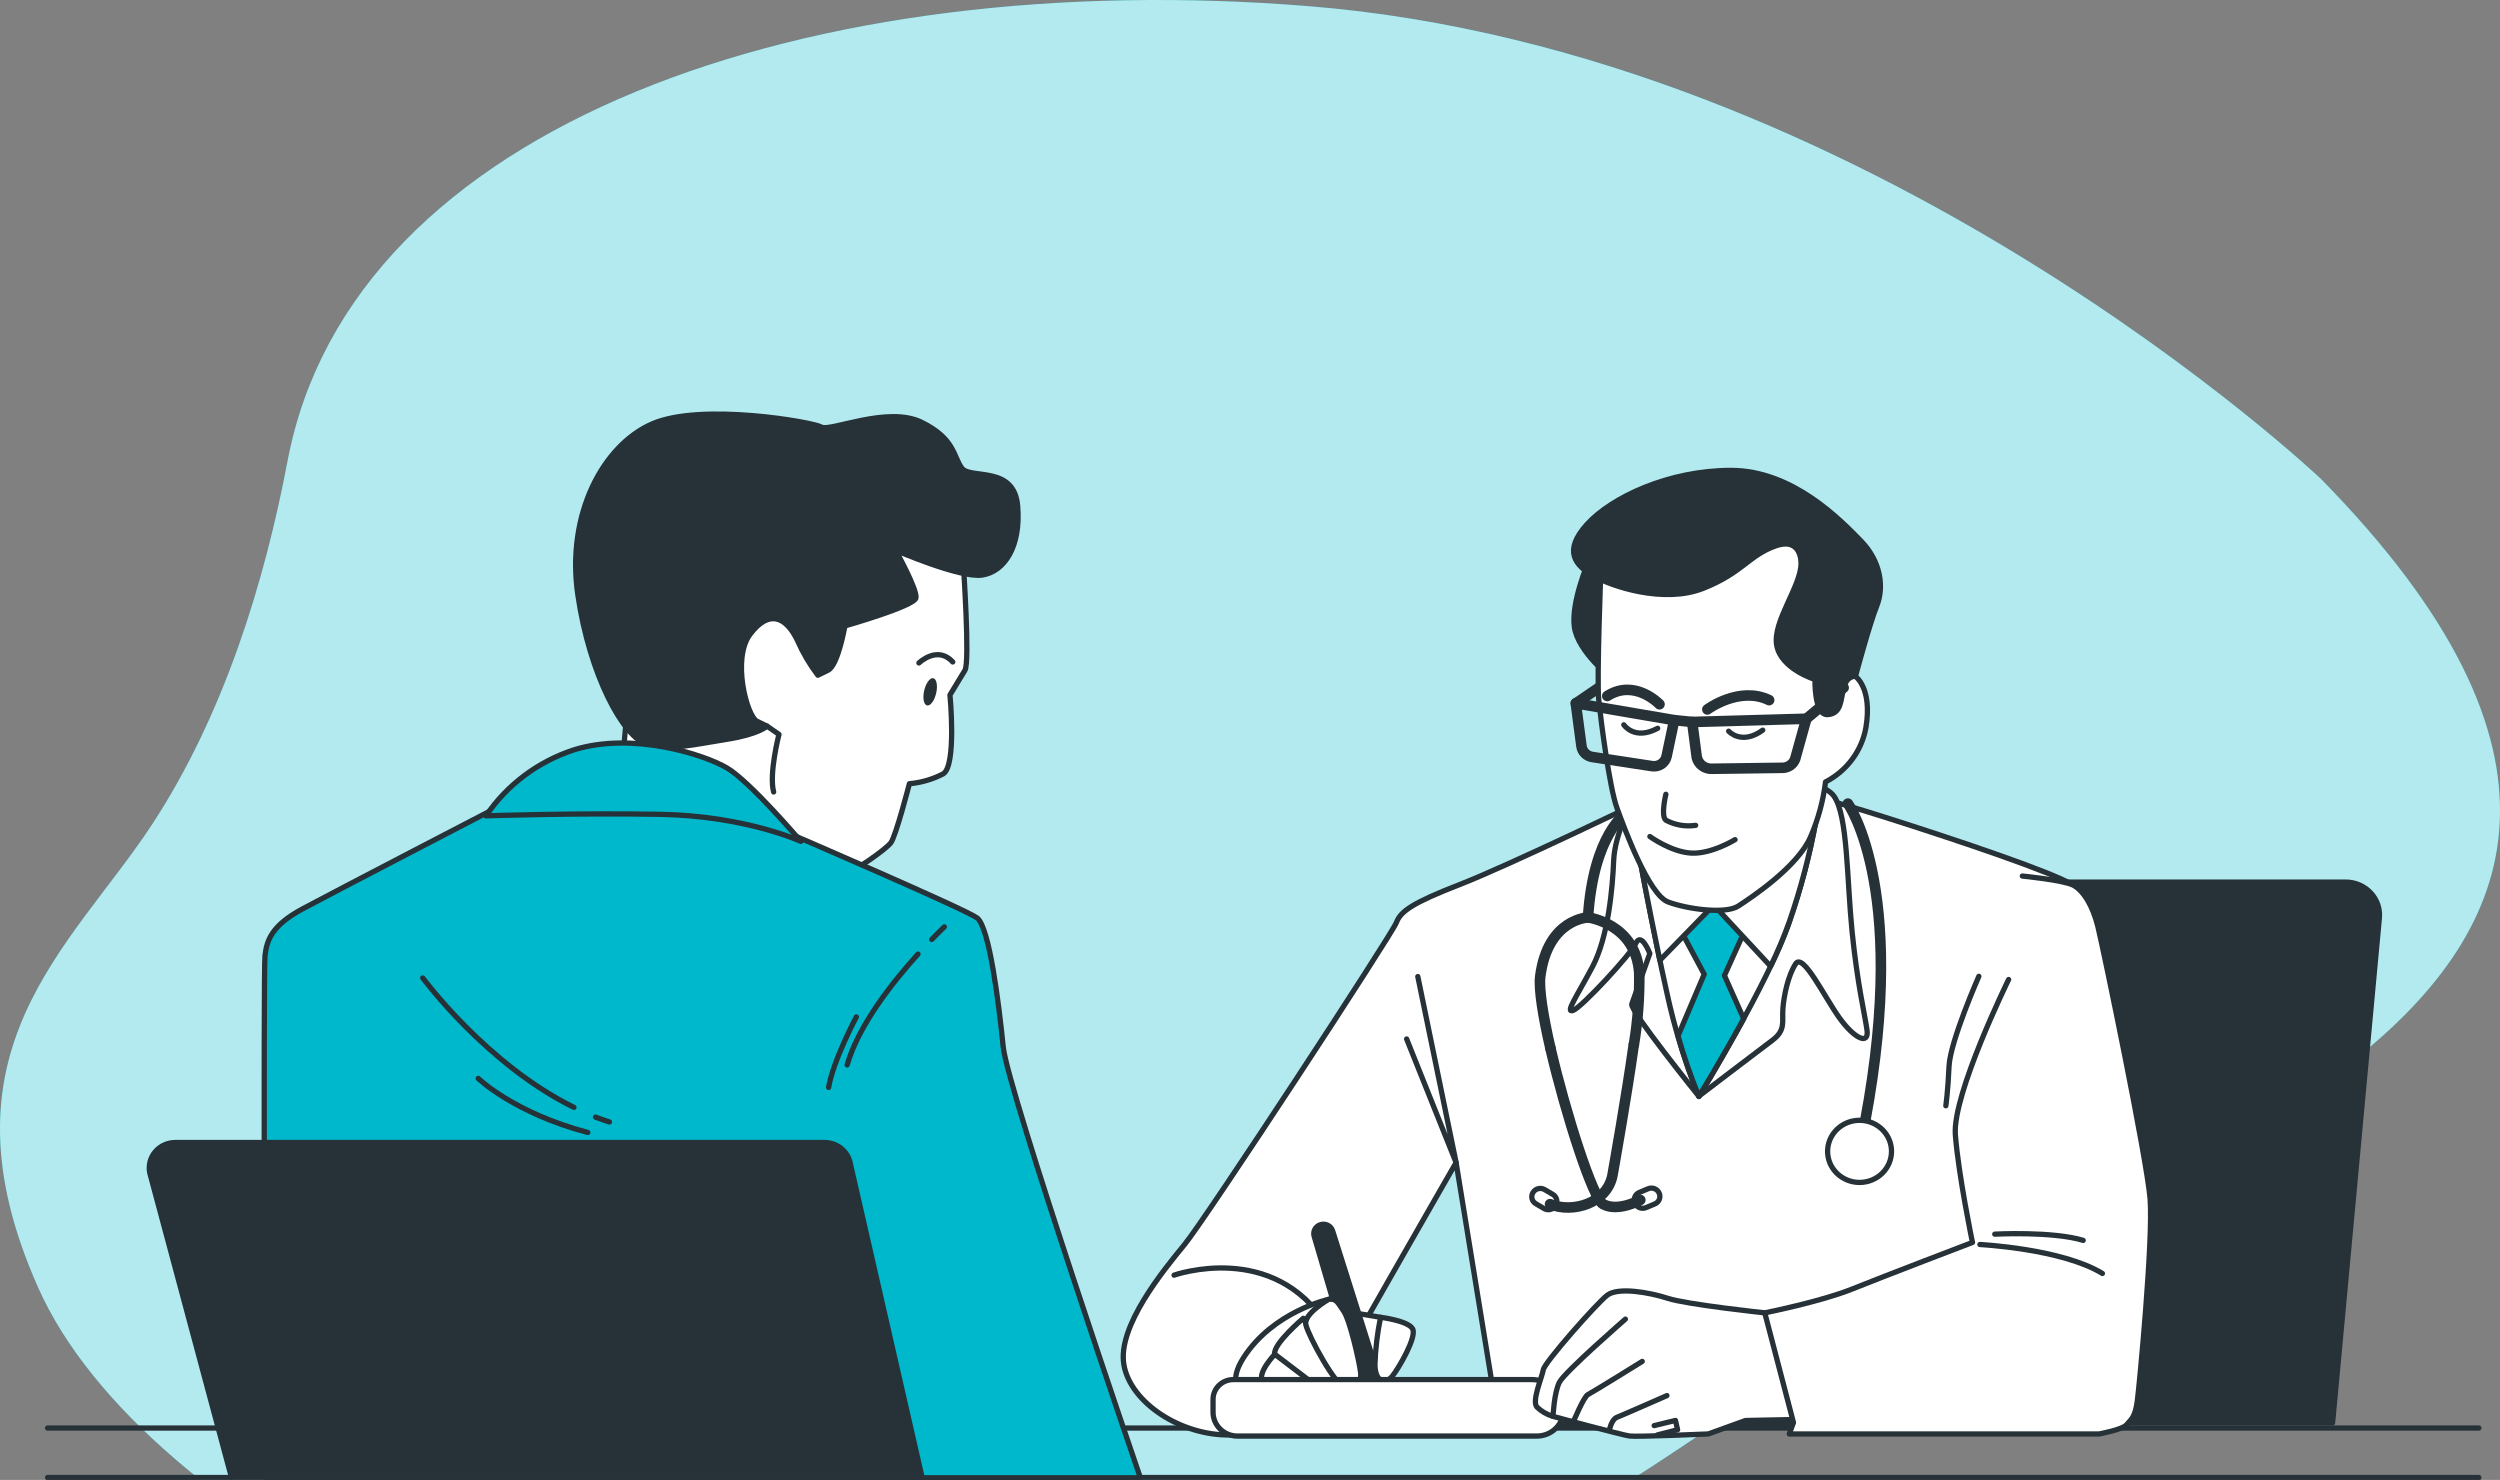 <svg width="473" height="280" viewBox="0 0 473 280" fill="none" xmlns="http://www.w3.org/2000/svg">
<rect x="0" y="0" width="473" height="280" fill="#808080" stroke="none"/>
<g clip-path="url(#clip0_174_4631)">
<path d="M439.176 90.663C439.176 90.663 353.976 9.733 247.603 1.169C153.703 -6.439 66.543 23.193 54.409 87.21C50.086 110.038 42.392 135.257 28.722 156.065C13.388 179.403 -12.776 198.834 7.263 243.7C27.302 288.566 111.93 329.084 173.445 329C234.961 328.916 292.746 292.02 340.422 258.467C388.098 224.913 539.921 193.359 439.176 90.663Z" fill="#00B8CC"/>
<path opacity="0.7" d="M439.176 90.663C439.176 90.663 353.976 9.733 247.603 1.169C153.703 -6.439 66.543 23.193 54.409 87.21C50.086 110.038 42.392 135.257 28.722 156.065C13.388 179.403 -12.776 198.834 7.263 243.7C27.302 288.566 111.93 329.084 173.445 329C234.961 328.916 292.746 292.02 340.422 258.467C388.098 224.913 539.921 193.359 439.176 90.663Z" fill="white"/>
<path d="M469 270.186H9" stroke="#263238" stroke-linecap="round" stroke-linejoin="round"/>
<path d="M469 279.551H9" stroke="#263238" stroke-linecap="round" stroke-linejoin="round"/>
<path d="M443.8 166.894H346.267C344.728 166.892 343.24 167.43 342.076 168.409C340.912 169.388 340.15 170.742 339.929 172.222L325.339 269.198H441.322L450.178 173.652C450.255 172.793 450.147 171.928 449.862 171.111C449.576 170.294 449.119 169.544 448.519 168.909C447.919 168.273 447.19 167.766 446.378 167.419C445.565 167.072 444.688 166.893 443.8 166.894Z" fill="#263238" stroke="#263238" stroke-linecap="round" stroke-linejoin="round"/>
<path d="M311.727 151.064C311.727 151.064 285.338 163.798 276.28 167.314C267.222 170.831 264.995 172.408 264.189 174.563C263.383 176.718 228.138 230.564 224.118 235.462C220.098 240.36 211.422 250.929 212.632 258.168C213.841 265.407 223.513 271.686 232.783 271.49C242.053 271.294 247.897 269.531 248.904 266.984C249.912 264.437 275.494 219.965 275.494 219.965L283.555 269.501H386.479C386.479 269.501 394.54 201.755 394.54 191.764C394.54 181.773 396.555 170.028 392.323 167.481C388.091 164.934 370.57 159.067 357.673 154.952C344.776 150.838 340.755 150.055 337.743 150.055C334.73 150.055 311.727 151.064 311.727 151.064Z" fill="white" stroke="#263238" stroke-linecap="round" stroke-linejoin="round"/>
<path d="M308.936 151.416C308.936 151.416 305.51 157.685 305.309 162.779C305.107 167.873 304.301 177.266 301.278 182.948C298.256 188.629 296.039 191.764 297.651 191.166C299.263 190.569 308.523 180.597 309.53 178.432C310.538 176.267 312.15 180.391 312.15 180.391C312.15 180.391 309.127 188.806 308.724 189.981C308.321 191.156 321.41 207.407 321.41 207.407C321.41 207.407 332.695 198.797 335.314 196.838C337.934 194.879 337.128 193.312 337.329 190.765C337.531 188.218 338.337 184.505 339.738 182.35C341.138 180.195 345.189 188.639 348 192.557C350.811 196.475 353.642 197.847 353.239 194.908C352.836 191.97 351.426 186.288 350.418 176.297C349.41 166.305 349.612 154.365 346.992 150.642C344.372 146.92 330.629 146.185 321.611 145.558C319.147 145.291 316.655 145.698 314.416 146.733C312.176 147.768 310.279 149.39 308.936 151.416Z" fill="white" stroke="#263238" stroke-linecap="round" stroke-linejoin="round"/>
<path d="M268.25 184.77L275.504 219.995L266.134 196.574" stroke="#263238" stroke-linecap="round" stroke-linejoin="round"/>
<path d="M309.944 160.859C309.944 160.859 312.765 176.13 315.384 187.875C316.825 194.56 318.847 201.114 321.43 207.466C321.43 207.466 334.73 185.73 338.559 174.377C340.733 168.113 342.417 161.698 343.597 155.188H309.944V160.859Z" stroke="#263238" stroke-linecap="round" stroke-linejoin="round"/>
<path d="M324.644 166.11L317.4 174.926L322.437 184.33L317.48 195.996C318.573 199.876 319.892 203.693 321.43 207.427C321.43 207.427 325.581 200.649 329.904 192.734L326.266 184.574L330.7 174.779L324.644 166.11Z" fill="#00B8CC" stroke="#263238" stroke-linecap="round" stroke-linejoin="round"/>
<path d="M309.944 155.177V160.859C309.944 160.859 311.888 171.399 314.044 181.694L324.241 171.232L334.992 182.81C336.337 180.062 337.524 177.243 338.549 174.367C340.723 168.103 342.407 161.688 343.587 155.177H309.944Z" fill="white" stroke="#263238" stroke-linecap="round" stroke-linejoin="round"/>
<path d="M222.133 241.26C222.133 241.26 240.944 234.58 251.091 250.831" stroke="#263238" stroke-linecap="round" stroke-linejoin="round"/>
<path d="M251.423 245.816C251.423 245.816 240.914 248.128 235.302 256.836C229.69 265.544 241.106 266.514 244.26 266.514C247.413 266.514 250.396 264.457 250.567 263.389C250.738 262.321 254.869 251.997 254.708 249.587C254.689 248.687 254.353 247.821 253.754 247.135C253.156 246.448 252.333 245.982 251.423 245.816Z" fill="white" stroke="#263238" stroke-linecap="round" stroke-linejoin="round"/>
<path d="M246.587 249.42C246.587 249.42 240.773 254.318 241.166 256.277C241.559 258.236 250.184 265.778 251.847 264.691C252.146 264.543 252.413 264.338 252.632 264.09C252.851 263.841 253.017 263.553 253.12 263.242C253.224 262.93 253.264 262.602 253.237 262.276C253.211 261.95 253.118 261.632 252.965 261.341C252.491 260.606 246.587 249.42 246.587 249.42Z" fill="white" stroke="#263238" stroke-linecap="round" stroke-linejoin="round"/>
<path d="M241.196 256.228C241.196 256.228 237.781 259.764 238.899 261.38C240.018 262.997 247.826 267.121 249.852 265.877C251.877 264.633 250.567 263.359 250.567 263.359L241.196 256.228Z" fill="white" stroke="#263238" stroke-linecap="round" stroke-linejoin="round"/>
<path d="M261.207 249.235L254.214 248.06L255.857 257.845L263 258.061L261.207 249.235Z" fill="white" stroke="#263238" stroke-linecap="round" stroke-linejoin="round"/>
<path d="M248.622 233.846L256.814 261.753L260.794 265.27V260.303L252.129 232.876C252.058 232.648 251.941 232.436 251.783 232.253C251.626 232.07 251.433 231.92 251.214 231.812C250.996 231.704 250.757 231.64 250.512 231.624C250.268 231.609 250.022 231.641 249.791 231.72C249.357 231.866 248.995 232.166 248.778 232.56C248.561 232.954 248.506 233.413 248.622 233.846Z" fill="#263238" stroke="#263238" stroke-linecap="round" stroke-linejoin="round"/>
<path d="M251.423 245.816C251.423 245.816 246.587 248.568 247.071 250.654C247.554 252.741 252.773 262.497 254.658 262.625C256.542 262.752 257.68 261.645 257.408 259.529C257.136 257.413 255.393 249.734 254.214 248.059C253.035 246.384 252.904 245.718 251.423 245.816Z" fill="white" stroke="#263238" stroke-linecap="round" stroke-linejoin="round"/>
<path d="M261.207 249.234C261.207 249.234 266.356 249.861 267.252 251.389C268.149 252.917 264.552 259.01 263.403 260.401C262.255 261.792 260.199 261.733 260.139 258.207C260.236 255.192 260.593 252.191 261.207 249.234Z" fill="white" stroke="#263238" stroke-linecap="round" stroke-linejoin="round"/>
<path d="M233.357 261.018H289.852C291.431 261.021 292.944 261.631 294.06 262.717C295.176 263.802 295.805 265.273 295.807 266.807C295.807 268.106 295.276 269.352 294.332 270.27C293.387 271.189 292.105 271.705 290.769 271.705H234.143C232.914 271.705 231.735 271.23 230.866 270.385C229.997 269.54 229.508 268.394 229.508 267.199V264.75C229.508 264.259 229.608 263.773 229.802 263.32C229.995 262.866 230.279 262.454 230.636 262.108C230.994 261.761 231.418 261.486 231.885 261.299C232.352 261.112 232.852 261.017 233.357 261.018Z" fill="white" stroke="#263238" stroke-linecap="round" stroke-linejoin="round"/>
<path d="M333.894 248.392C333.894 248.392 319.193 246.825 315.566 245.649C311.939 244.474 306.095 243.494 304.079 245.061C302.064 246.629 292.2 257.795 291.989 259.157C291.777 260.519 289.772 265.034 290.779 266.21C291.624 267.029 292.662 267.634 293.802 267.973C293.802 267.973 306.901 271.499 308.301 271.695C309.702 271.891 323.203 271.304 323.203 271.304L330.256 268.757L340.121 268.561C340.121 268.561 340.322 271.695 340.524 264.055C340.725 256.414 333.894 248.392 333.894 248.392Z" fill="white" stroke="#263238" stroke-linecap="round" stroke-linejoin="round"/>
<path d="M293.832 267.983C293.832 267.983 294.034 263.477 295.042 261.518C296.049 259.559 307.525 249.577 307.525 249.577" stroke="#263238" stroke-linecap="round" stroke-linejoin="round"/>
<path d="M297.621 269.139C297.621 269.139 299.636 264.241 300.442 263.849C301.248 263.457 310.709 257.58 310.709 257.58" stroke="#263238" stroke-linecap="round" stroke-linejoin="round"/>
<path d="M304.503 270.51C304.503 270.51 304.906 268.551 305.913 268.159C306.921 267.767 315.384 264.045 315.384 264.045" stroke="#263238" stroke-linecap="round" stroke-linejoin="round"/>
<path d="M313.571 271.49L317.4 270.51L316.997 268.747L312.966 269.727" stroke="#263238" stroke-linecap="round" stroke-linejoin="round"/>
<path d="M380.031 185.328C380.031 185.328 369.36 207.065 369.955 214.715C370.549 222.365 373.189 235.07 373.189 235.07C373.189 235.07 356.272 241.525 350.428 243.886C344.584 246.247 333.894 248.392 333.894 248.392L339.324 269.148L338.528 271.304H397.129C397.129 271.304 401.563 270.52 402.369 269.54C403.175 268.561 403.981 268.169 404.384 265.034C404.787 261.9 407.407 234.492 406.802 226.832C406.197 219.172 397.935 179.451 396.928 175.337C395.92 171.223 394.117 168.48 392.303 167.5C390.489 166.521 382.63 165.747 382.63 165.747" fill="white"/>
<path d="M380.031 185.328C380.031 185.328 369.36 207.065 369.955 214.715C370.549 222.365 373.189 235.07 373.189 235.07C373.189 235.07 356.272 241.525 350.428 243.886C344.584 246.247 333.894 248.392 333.894 248.392L339.324 269.148L338.528 271.304H397.129C397.129 271.304 401.563 270.52 402.369 269.54C403.175 268.561 403.981 268.169 404.384 265.034C404.787 261.9 407.407 234.492 406.802 226.832C406.197 219.172 397.935 179.451 396.928 175.337C395.92 171.223 394.117 168.48 392.303 167.5C390.489 166.521 382.63 165.747 382.63 165.747" stroke="#263238" stroke-linecap="round" stroke-linejoin="round"/>
<path d="M374.6 235.462C374.6 235.462 390.106 236.246 397.774 240.938" stroke="#263238" stroke-linecap="round" stroke-linejoin="round"/>
<path d="M377.411 233.502C377.411 233.502 388.293 232.915 394.137 234.678" stroke="#263238" stroke-linecap="round" stroke-linejoin="round"/>
<path d="M374.398 184.721C374.398 184.721 368.957 197.064 368.756 201.765C368.554 206.467 368.151 209.21 368.151 209.21" stroke="#263238" stroke-linecap="round" stroke-linejoin="round"/>
<path d="M349.622 152.043C349.622 152.043 361.904 169.048 352.03 216.469" stroke="#263238" stroke-width="2" stroke-linecap="round" stroke-linejoin="round"/>
<path d="M357.874 217.84C357.874 216.677 357.519 215.541 356.855 214.574C356.191 213.608 355.247 212.855 354.142 212.41C353.037 211.965 351.822 211.849 350.649 212.075C349.476 212.302 348.399 212.862 347.554 213.684C346.708 214.506 346.133 215.553 345.899 216.693C345.666 217.833 345.786 219.015 346.243 220.089C346.701 221.163 347.476 222.081 348.47 222.727C349.464 223.372 350.633 223.717 351.829 223.717C353.432 223.717 354.97 223.098 356.103 221.996C357.237 220.893 357.874 219.398 357.874 217.84Z" fill="white" stroke="#263238" stroke-linecap="round" stroke-linejoin="round"/>
<path d="M307.697 153.806C307.697 153.806 301.46 157.724 300.452 173.583" stroke="#263238" stroke-width="2" stroke-linecap="round" stroke-linejoin="round"/>
<path d="M309.117 197.612C307.596 208.309 305.52 219.799 305.087 222.316C304.079 227.704 297.5 229.584 293.268 227.821" stroke="#263238" stroke-width="2" stroke-linecap="round" stroke-linejoin="round"/>
<path d="M293.339 198.317C291.958 192.322 291.112 187.121 291.414 184.741C292.825 173.779 300.482 173.583 300.482 173.583C300.482 173.583 309.551 174.759 310.145 184.163C310.208 188.666 309.87 193.165 309.137 197.612" stroke="#263238" stroke-width="2" stroke-linecap="round" stroke-linejoin="round"/>
<path d="M310.347 227.038C310.347 227.038 306.115 229.389 303.294 227.821C301.389 226.764 296.24 210.816 293.339 198.317" stroke="#263238" stroke-width="2" stroke-linecap="round" stroke-linejoin="round"/>
<path d="M311.821 224.914L310.156 225.612C309.353 225.949 308.983 226.853 309.329 227.633L309.349 227.678C309.695 228.458 310.626 228.818 311.428 228.482L313.094 227.784C313.896 227.448 314.266 226.543 313.92 225.763L313.9 225.718C313.554 224.938 312.623 224.578 311.821 224.914Z" stroke="#263238" stroke-linecap="round" stroke-linejoin="round"/>
<path d="M293.79 225.977L292.236 225.069C291.487 224.632 290.515 224.868 290.065 225.596L290.039 225.638C289.589 226.366 289.832 227.311 290.581 227.748L292.136 228.656C292.884 229.093 293.856 228.857 294.306 228.129L294.332 228.087C294.782 227.359 294.539 226.414 293.79 225.977Z" stroke="#263238" stroke-linecap="round" stroke-linejoin="round"/>
<path d="M300.482 106.425C300.482 106.425 297.258 113.86 297.863 118.562C298.467 123.263 304.916 128.357 304.916 128.357C304.916 128.357 307.132 107.404 307.132 106.621C307.132 105.837 303.092 104.074 300.482 106.425Z" fill="#263238" stroke="#263238" stroke-linecap="round" stroke-linejoin="round"/>
<path d="M298.165 133.059L302.447 130.15" stroke="#263238" stroke-width="2" stroke-linecap="round" stroke-linejoin="round"/>
<path d="M302.89 107.797C302.89 107.797 302.084 128.554 302.487 132.462C302.89 136.371 304.503 148.909 305.913 152.827C307.324 156.745 311.959 169.274 315.586 170.645C319.213 172.016 326.458 172.996 328.876 171.429C331.294 169.861 340.151 163.994 342.569 158.313C344.003 155 344.952 151.508 345.39 147.939C347.401 146.896 349.138 145.417 350.465 143.616C351.793 141.816 352.677 139.742 353.048 137.556C354.257 130.111 351.033 127.966 351.033 127.966L351.234 115.036C351.234 115.036 349.017 106.034 343.173 101.136C337.329 96.238 330.488 95.847 323.435 99.569C316.382 103.291 302.89 107.797 302.89 107.797Z" fill="white" stroke="#263238" stroke-linecap="round" stroke-linejoin="round"/>
<path d="M340.755 106.621C340.755 106.621 340.957 101.527 335.929 103.291C330.901 105.054 329.682 108.384 322.226 111.323C314.77 114.262 304.906 110.931 301.49 108.972C298.074 107.013 295.646 104.27 300.281 99.177C304.916 94.083 315.787 88.999 327.485 88.999C339.183 88.999 348.232 98.393 352.06 102.311C355.889 106.229 356.494 111.127 355.083 114.644C353.672 118.16 351.053 127.966 351.053 127.966C351.053 127.966 349.441 127.77 348.836 130.111C348.231 132.452 348.433 135.009 345.813 135.204C343.194 135.4 343.395 128.553 343.395 128.553C343.395 128.553 336.957 126.594 336.151 122.088C335.345 117.582 340.755 110.931 340.755 106.621Z" fill="#263238" stroke="#263238" stroke-linecap="round" stroke-linejoin="round"/>
<path d="M316.765 136.253L298.135 133.06L299.213 141.18C299.279 141.685 299.511 142.156 299.874 142.523C300.237 142.89 300.712 143.133 301.228 143.218L312.553 144.951C313.176 145.049 313.813 144.907 314.33 144.556C314.848 144.205 315.204 143.673 315.324 143.071L316.765 136.253Z" stroke="#263238" stroke-width="2" stroke-linecap="round" stroke-linejoin="round"/>
<path d="M320.16 136.596L341.763 135.988L339.647 143.59C339.465 144.101 339.117 144.542 338.656 144.846C338.194 145.15 337.644 145.3 337.088 145.274L323.989 145.451C323.31 145.496 322.637 145.303 322.093 144.905C321.549 144.507 321.171 143.933 321.027 143.286L320.16 136.596Z" stroke="#263238" stroke-width="2" stroke-linecap="round" stroke-linejoin="round"/>
<path d="M316.795 136.253L320.16 136.595" stroke="#263238" stroke-width="2" stroke-linecap="round" stroke-linejoin="round"/>
<path d="M341.763 135.988L348.816 130.11" stroke="#263238" stroke-width="2" stroke-linecap="round" stroke-linejoin="round"/>
<path d="M323.032 134.225C323.032 134.225 329.077 129.729 334.72 132.462" stroke="#263238" stroke-width="2" stroke-linecap="round" stroke-linejoin="round"/>
<path d="M313.974 133.246C313.974 133.246 309.339 128.348 304.1 131.679" stroke="#263238" stroke-width="2" stroke-linecap="round" stroke-linejoin="round"/>
<path d="M315.183 150.28C315.183 150.28 314.175 154.394 315.183 155.178C316.898 156.098 318.878 156.442 320.815 156.157" stroke="#263238" stroke-linecap="round" stroke-linejoin="round"/>
<path d="M312.16 158.273C312.16 158.273 316.19 161.212 320.019 161.408C323.848 161.603 328.271 158.861 328.271 158.861" stroke="#263238" stroke-linecap="round" stroke-linejoin="round"/>
<path d="M327.062 138.339C327.062 138.339 329.48 141.082 333.511 138.144" stroke="#263238" stroke-linecap="round" stroke-linejoin="round"/>
<path d="M307.223 137.134C307.223 137.134 309.238 140.171 313.631 137.791" stroke="#263238" stroke-linecap="round" stroke-linejoin="round"/>
<path d="M182.253 106.601C182.253 106.601 183.533 125.262 182.566 126.819L179.734 131.482C179.734 131.482 181.014 144.862 178.455 146.41C176.472 147.443 174.296 148.079 172.057 148.281C172.057 148.281 169.497 158.233 168.53 159.477C167.563 160.721 161.81 164.767 159.895 165.355C157.981 165.942 151.895 166.334 137.497 157.89C123.098 149.447 117.657 146.694 117.98 142.032C118.302 137.369 118.987 132.079 118.987 132.079C118.987 132.079 120.59 109.677 123.471 102.84C126.353 96.002 162.827 92.26 170.827 94.132C178.828 96.002 182.253 106.601 182.253 106.601Z" fill="white" stroke="#263238" stroke-linecap="round" stroke-linejoin="round"/>
<path d="M145.134 137.389L147.381 138.947C147.381 138.947 145.457 146.411 146.373 149.839" stroke="#263238" stroke-linecap="round" stroke-linejoin="round"/>
<path d="M177.125 131.139C176.802 132.569 176.026 133.607 175.402 133.47C174.777 133.333 174.525 132.079 174.858 130.649C175.19 129.219 175.956 128.181 176.581 128.318C177.205 128.455 177.457 129.719 177.125 131.139Z" fill="#263238"/>
<path d="M173.86 125.429C173.86 125.429 177.346 122.04 180.258 125.243" stroke="#263238" stroke-linecap="round" stroke-linejoin="round"/>
<path d="M169.457 104.113C169.457 104.113 173.608 111.578 173.296 113.135C172.984 114.693 159.855 118.425 159.855 118.425C159.855 118.425 158.575 125.889 156.651 126.819L154.736 127.75C153.201 125.724 151.913 123.531 150.897 121.216C148.661 116.554 145.457 115.339 141.94 119.972C138.424 124.606 141.295 135.528 143.22 136.458L145.134 137.389C145.134 137.389 143.532 138.946 137.456 139.887C131.381 140.827 126.897 142.061 122.423 140.817C117.95 139.573 111.541 127.75 109.325 112.508C107.108 97.266 114.121 84.209 123.431 80.183C132.741 76.157 153.829 79.87 155.421 80.8C157.013 81.731 167.905 76.764 174.303 79.87C180.702 82.975 180.349 86.403 181.981 88.578C183.613 90.752 191.896 87.961 192.541 95.738C193.186 103.516 189.981 108.179 185.82 108.796C181.659 109.413 169.457 104.113 169.457 104.113Z" fill="#263238" stroke="#263238" stroke-linecap="round" stroke-linejoin="round"/>
<path d="M93.697 152.944C93.697 152.944 63.036 168.842 57.193 171.986C51.349 175.131 50.472 177.952 50.139 180.802C49.807 183.653 50.139 279.59 50.139 279.59H215.755C215.755 279.59 190.636 206.271 189.81 198.082C188.984 189.893 187.19 175.366 184.853 173.662C182.515 171.957 149.507 157.763 149.507 157.763C149.507 157.763 141.618 149.535 122.937 149.535C104.257 149.535 93.697 152.944 93.697 152.944Z" fill="#00B8CC" stroke="#263238" stroke-linecap="round" stroke-linejoin="round"/>
<path d="M112.68 211.355C113.546 211.688 114.423 211.992 115.3 212.276" stroke="#263238" stroke-linecap="round" stroke-linejoin="round"/>
<path d="M79.984 185.024C79.984 185.024 92.075 201.422 108.589 209.513" stroke="#263238" stroke-linecap="round" stroke-linejoin="round"/>
<path d="M90.483 204.038C90.483 204.038 97.194 210.571 111.209 214.264" stroke="#263238" stroke-linecap="round" stroke-linejoin="round"/>
<path d="M173.689 180.509C169.024 185.661 162.454 193.899 160.278 201.481" stroke="#263238" stroke-linecap="round" stroke-linejoin="round"/>
<path d="M178.666 175.366C178.666 175.366 177.739 176.238 176.288 177.737" stroke="#263238" stroke-linecap="round" stroke-linejoin="round"/>
<path d="M162.021 192.4C162.021 192.4 157.638 200.629 156.772 205.742" stroke="#263238" stroke-linecap="round" stroke-linejoin="round"/>
<path d="M91.944 154.355C91.944 154.355 108.881 153.787 124.942 154.071C141.003 154.355 151.522 159.184 151.522 159.184C151.522 159.184 141.88 147.831 137.507 145.274C133.134 142.718 119.693 138.418 108.599 141.866C101.765 144.097 95.9 148.496 91.944 154.355Z" fill="#00B8CC" stroke="#263238" stroke-linecap="round" stroke-linejoin="round"/>
<path d="M43.782 279.483L28.346 221.944C28.196 221.245 28.208 220.523 28.382 219.829C28.555 219.136 28.886 218.489 29.349 217.935C29.812 217.382 30.397 216.935 31.06 216.629C31.723 216.323 32.448 216.164 33.182 216.165H155.996C157.124 216.166 158.218 216.541 159.098 217.228C159.977 217.916 160.589 218.874 160.832 219.946L174.465 279.541" fill="#263238"/>
<path d="M43.782 279.483L28.346 221.944C28.196 221.245 28.208 220.523 28.382 219.829C28.555 219.136 28.886 218.489 29.349 217.935C29.812 217.382 30.397 216.935 31.06 216.629C31.723 216.323 32.448 216.164 33.182 216.165H155.996C157.124 216.166 158.218 216.541 159.098 217.228C159.977 217.916 160.589 218.874 160.832 219.946L174.465 279.541" stroke="#263238" stroke-linecap="round" stroke-linejoin="round"/>
</g>
<defs>
<clipPath id="clip0_174_4631">
<rect width="473" height="280" fill="white"/>
</clipPath>
</defs>
</svg>
